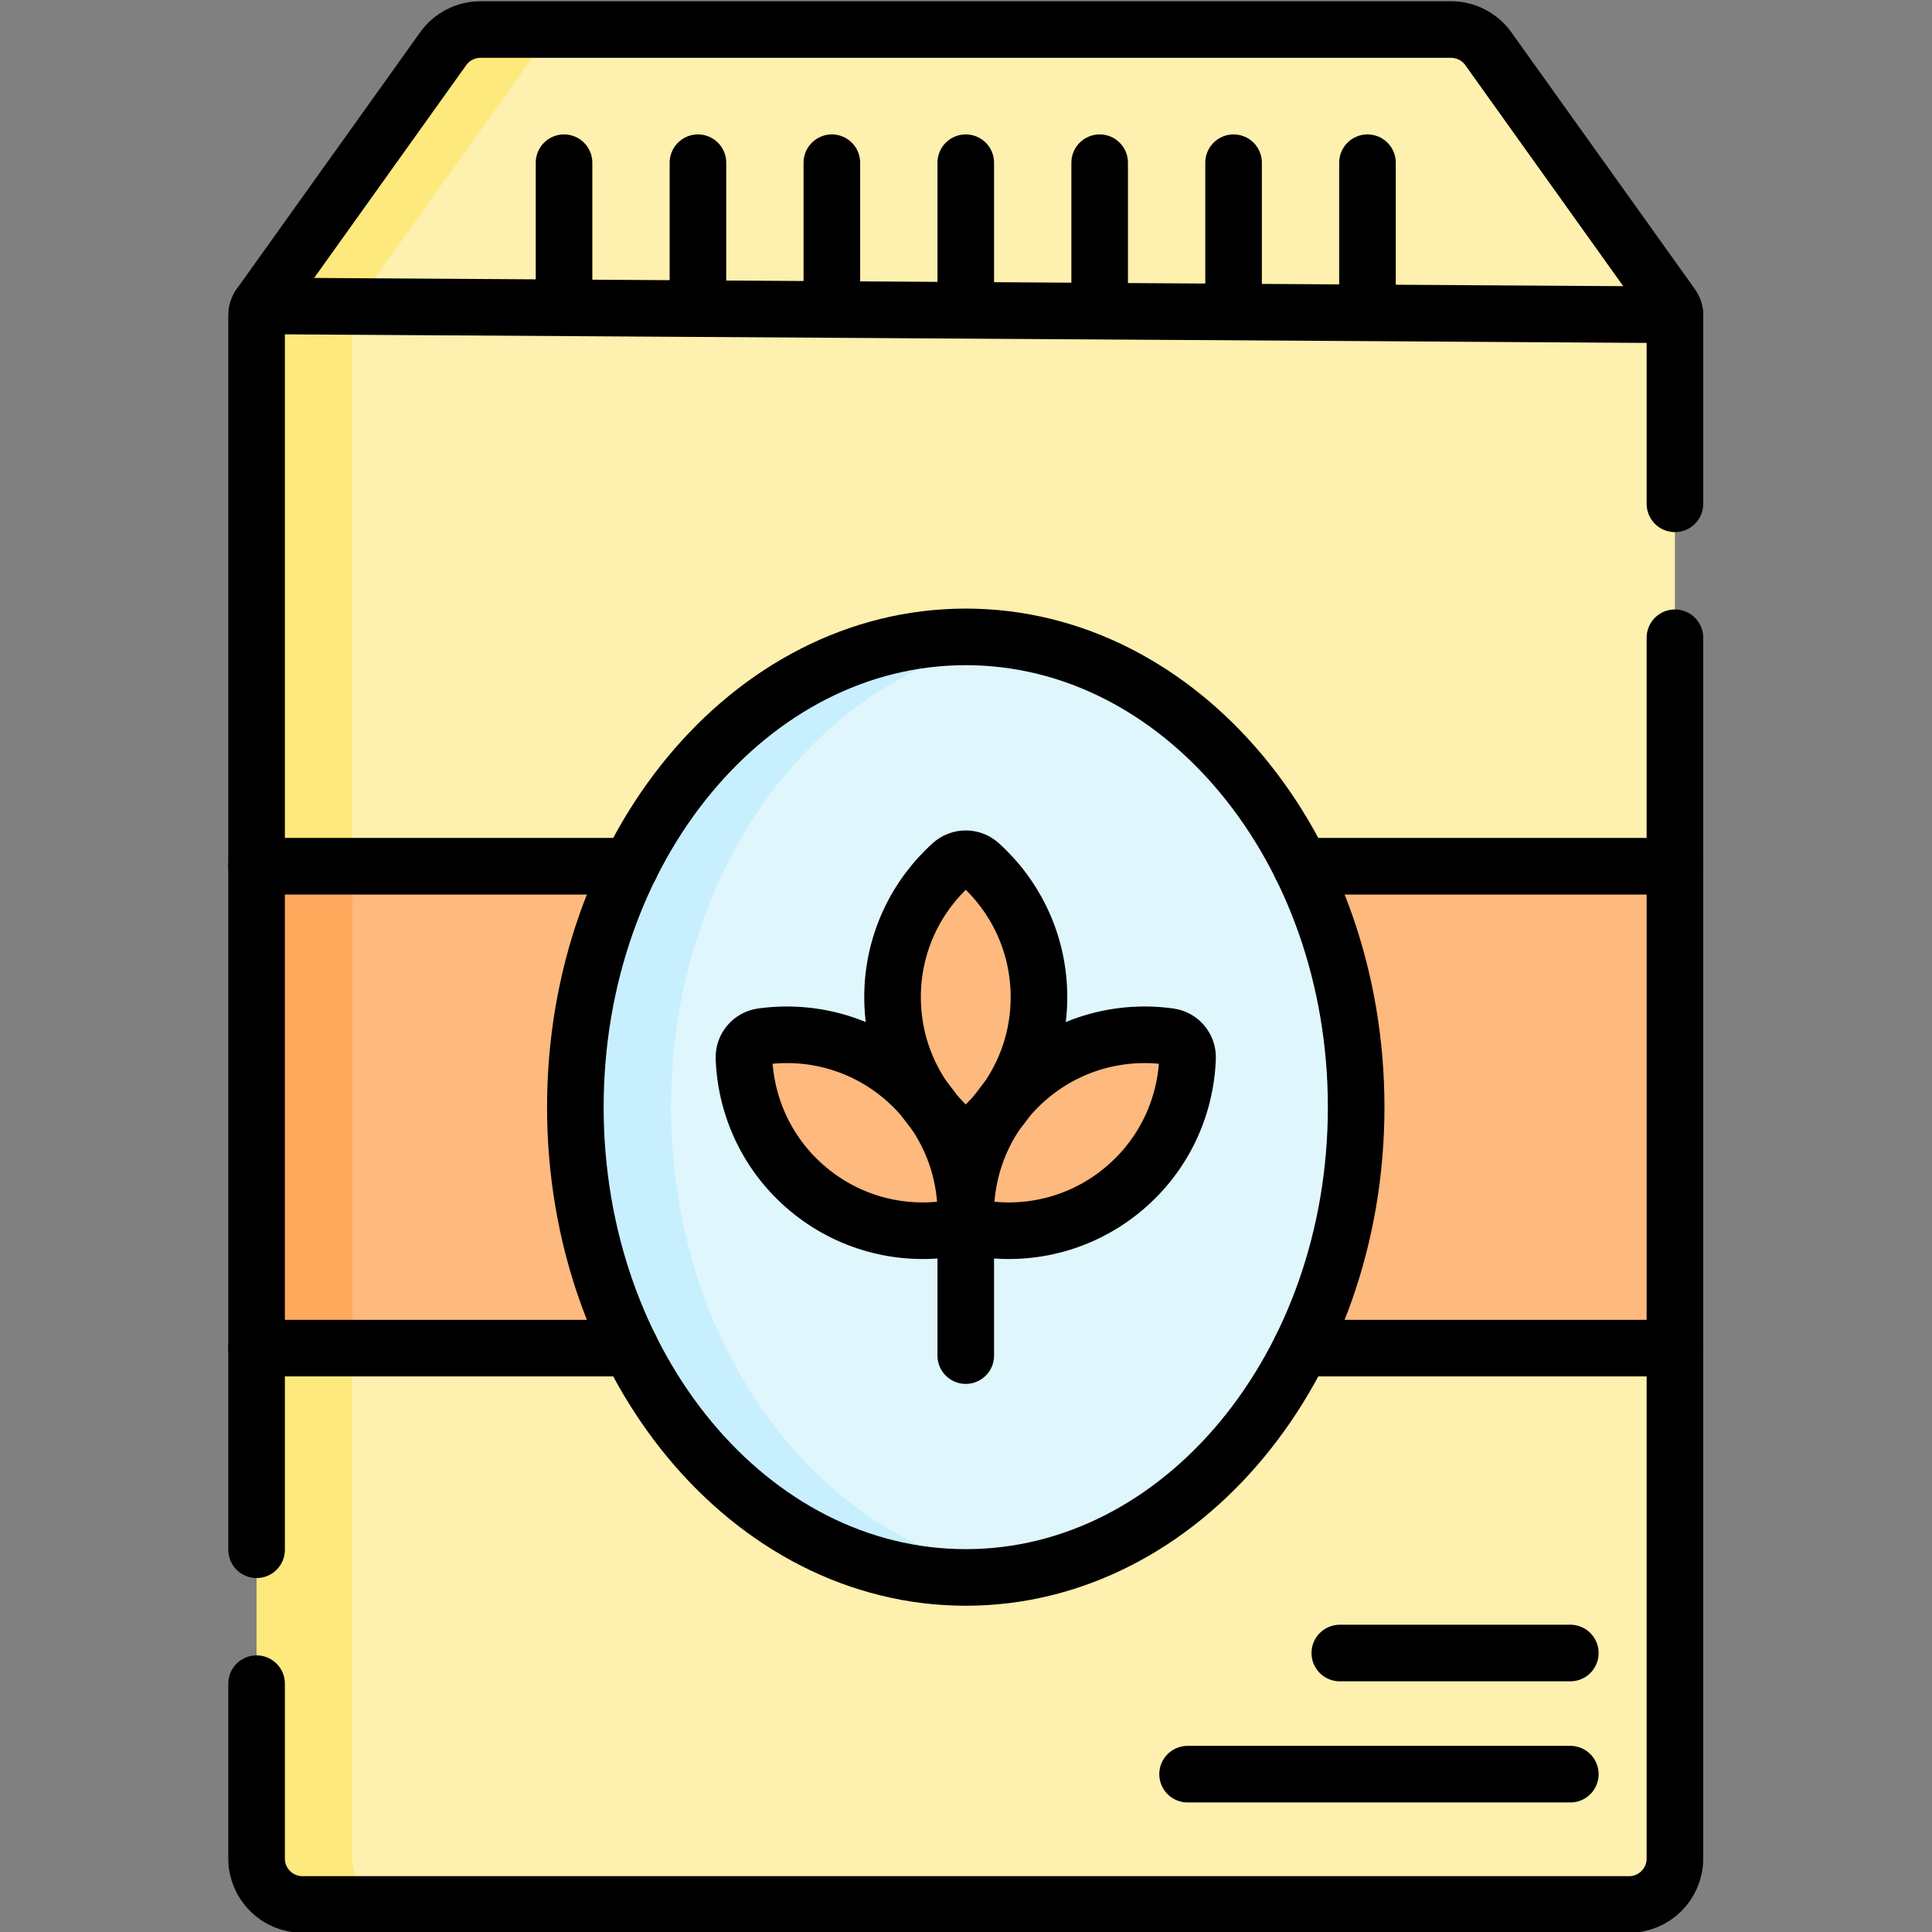 <?xml version="1.0" encoding="UTF-8" standalone="no"?>
<!-- Created with Inkscape (http://www.inkscape.org/) -->

<svg
   version="1.1"
   id="svg6897"
   xml:space="preserve"
   width="682.667"
   height="682.667"
   viewBox="0 0 682.667 682.667"
   xmlns="http://www.w3.org/2000/svg"
   xmlns:svg="http://www.w3.org/2000/svg"><rect x="0" y="0" width="682.667" height="682.667" fill="#808080" stroke="none"/><defs
     id="defs6901"><clipPath
       clipPathUnits="userSpaceOnUse"
       id="clipPath6911"><path
         d="M 0,512 H 512 V 0 H 0 Z"
         id="path6909" /></clipPath></defs><g
     id="g6903"
     transform="matrix(1.333,0,0,-1.333,0,682.667)"><g
       id="g6905"><g
         id="g6907"
         clip-path="url(#clipPath6911)"><g
           id="g6913"
           transform="translate(443.985,428.685)"><path
             d="m 0,0 v -409.215 c 0,-6.723 -5.446,-12.17 -12.17,-12.17 h -351.631 c -6.723,0 -12.17,5.447 -12.17,12.17 V 0 c 0,0.842 0.264,1.673 0.751,2.362 l 48.71,68.162 c 2.282,3.195 5.974,5.091 9.899,5.091 h 257.252 c 3.924,0 7.616,-1.896 9.898,-5.091 L -0.751,2.362 C -0.264,1.673 0,0.842 0,0"
             style="fill:#fef0ae;fill-opacity:1;fill-rule:nonzero;stroke:none"
             id="path6915" /></g><g
           id="g6917"
           transform="translate(152.727,504.3)"><path
             d="m 0,0 c -3.925,0 -7.616,-1.896 -9.897,-5.091 l -48.711,-68.162 c -0.487,-0.689 -0.75,-1.52 -0.75,-2.362 V -484.83 c 0,-6.724 5.446,-12.17 12.17,-12.17 h -25.355 c -6.724,0 -12.17,5.446 -12.17,12.17 v 409.215 c 0,0.842 0.264,1.673 0.751,2.362 l 48.71,68.162 C -32.97,-1.896 -29.278,0 -25.354,0 Z"
             style="fill:#fee97d;fill-opacity:1;fill-rule:nonzero;stroke:none"
             id="path6919" /></g><path
           d="M 443.985,154.77 H 68.014 v 127.743 h 375.971 z"
           style="fill:#fdb97e;fill-opacity:1;fill-rule:nonzero;stroke:none"
           id="path6921" /><path
           d="M 93.369,154.77 H 68.015 v 127.743 h 25.354 z"
           style="fill:#fea95c;fill-opacity:1;fill-rule:nonzero;stroke:none"
           id="path6923" /><g
           id="g6925"
           transform="translate(359.486,218.644)"><path
             d="m 0,0 c 0,-68.848 -46.333,-124.659 -103.486,-124.659 -57.155,0 -103.487,55.811 -103.487,124.659 0,68.848 46.332,124.659 103.487,124.659 C -46.333,124.659 0,68.848 0,0"
             style="fill:#dff6fd;fill-opacity:1;fill-rule:nonzero;stroke:none"
             id="path6927" /></g><g
           id="g6929"
           transform="translate(268.677,94.913)"><path
             d="m 0,0 c -4.158,-0.618 -8.387,-0.933 -12.677,-0.933 -57.158,0 -103.485,55.82 -103.485,124.662 0,68.85 46.327,124.66 103.485,124.66 4.29,0 8.519,-0.315 12.677,-0.933 C -51.175,239.931 -90.808,187.407 -90.808,123.729 -90.808,60.059 -51.175,7.525 0,0"
             style="fill:#c8effe;fill-opacity:1;fill-rule:nonzero;stroke:none"
             id="path6931" /></g><g
           id="g6933"
           transform="translate(236.593,247.815)"><path
             d="m 0,0 c 0,-13.995 6.06,-26.571 15.694,-35.259 2.109,-1.899 5.318,-1.899 7.426,0 9.635,8.688 15.694,21.264 15.694,35.259 0,13.995 -6.059,26.57 -15.694,35.258 -2.108,1.9 -5.317,1.9 -7.426,0 C 6.06,26.57 0,13.995 0,0"
             style="fill:#fdb97e;fill-opacity:1;fill-rule:nonzero;stroke:none"
             id="path6935" /></g><g
           id="g6937"
           transform="translate(214.126,196.994)"><path
             d="m 0,0 c 10.721,-8.996 24.249,-12.438 37.098,-10.641 2.81,0.393 4.874,2.852 4.772,5.688 C 41.408,8.013 35.671,20.737 24.949,29.733 14.229,38.729 0.7,42.171 -12.148,40.374 -14.959,39.981 -17.021,37.522 -16.921,34.687 -16.459,21.722 -10.721,8.996 0,0"
             style="fill:#fdb97e;fill-opacity:1;fill-rule:nonzero;stroke:none"
             id="path6939" /></g><g
           id="g6941"
           transform="translate(272.925,226.727)"><path
             d="m 0,0 c 10.721,8.996 24.249,12.438 37.098,10.641 2.81,-0.393 4.873,-2.852 4.772,-5.688 -0.462,-12.965 -6.2,-25.69 -16.921,-34.686 -10.72,-8.996 -24.249,-12.438 -37.097,-10.641 -2.811,0.393 -4.874,2.852 -4.773,5.687 C -16.459,-21.721 -10.722,-8.995 0,0"
             style="fill:#fdb97e;fill-opacity:1;fill-rule:nonzero;stroke:none"
             id="path6943" /></g><g
           id="g6945"
           transform="translate(68.015,101.323)"><path
             d="m 0,0 v 327.361 c 0,0.841 0.264,1.673 0.751,2.363 l 48.71,68.162 c 2.282,3.194 5.974,5.091 9.898,5.091 h 257.252 c 3.925,0 7.617,-1.897 9.899,-5.091 l 48.71,-68.162 c 0.487,-0.69 0.751,-1.522 0.751,-2.363 v -50.11"
             style="fill:none;stroke:#000000;stroke-width:15;stroke-linecap:round;stroke-linejoin:round;stroke-miterlimit:10;stroke-dasharray:none;stroke-opacity:1"
             id="path6947" /></g><g
           id="g6949"
           transform="translate(443.985,343.079)"><path
             d="m 0,0 v -323.609 c 0,-6.724 -5.446,-12.17 -12.17,-12.17 h -351.631 c -6.723,0 -12.17,5.446 -12.17,12.17 v 46.357"
             style="fill:none;stroke:#000000;stroke-width:15;stroke-linecap:round;stroke-linejoin:round;stroke-miterlimit:10;stroke-dasharray:none;stroke-opacity:1"
             id="path6951" /></g><g
           id="g6953"
           transform="translate(167.119,154.769)"><path
             d="M 0,0 H -99.104"
             style="fill:none;stroke:#000000;stroke-width:15;stroke-linecap:round;stroke-linejoin:round;stroke-miterlimit:10;stroke-dasharray:none;stroke-opacity:1"
             id="path6955" /></g><g
           id="g6957"
           transform="translate(443.985,154.769)"><path
             d="M 0,0 H -99.104"
             style="fill:none;stroke:#000000;stroke-width:15;stroke-linecap:round;stroke-linejoin:round;stroke-miterlimit:10;stroke-dasharray:none;stroke-opacity:1"
             id="path6959" /></g><g
           id="g6961"
           transform="translate(167.119,282.513)"><path
             d="M 0,0 H -99.104"
             style="fill:none;stroke:#000000;stroke-width:15;stroke-linecap:round;stroke-linejoin:round;stroke-miterlimit:10;stroke-dasharray:none;stroke-opacity:1"
             id="path6963" /></g><g
           id="g6965"
           transform="translate(443.985,282.513)"><path
             d="M 0,0 H -99.104"
             style="fill:none;stroke:#000000;stroke-width:15;stroke-linecap:round;stroke-linejoin:round;stroke-miterlimit:10;stroke-dasharray:none;stroke-opacity:1"
             id="path6967" /></g><g
           id="g6969"
           transform="translate(359.486,218.644)"><path
             d="m 0,0 c 0,-68.848 -46.333,-124.659 -103.486,-124.659 -57.154,0 -103.487,55.811 -103.487,124.659 0,68.848 46.333,124.659 103.487,124.659 C -46.333,124.659 0,68.848 0,0 Z"
             style="fill:none;stroke:#000000;stroke-width:15;stroke-linecap:round;stroke-linejoin:round;stroke-miterlimit:10;stroke-dasharray:none;stroke-opacity:1"
             id="path6971" /></g><g
           id="g6973"
           transform="translate(68.769,431.044)"><path
             d="M 0,0 375.217,-2.359"
             style="fill:none;stroke:#000000;stroke-width:15;stroke-linecap:round;stroke-linejoin:round;stroke-miterlimit:10;stroke-dasharray:none;stroke-opacity:1"
             id="path6975" /></g><g
           id="g6977"
           transform="translate(355.15,73.95)"><path
             d="M 0,0 H 61.108"
             style="fill:none;stroke:#000000;stroke-width:15;stroke-linecap:round;stroke-linejoin:round;stroke-miterlimit:10;stroke-dasharray:none;stroke-opacity:1"
             id="path6979" /></g><g
           id="g6981"
           transform="translate(314.799,41.842)"><path
             d="M 0,0 H 101.46"
             style="fill:none;stroke:#000000;stroke-width:15;stroke-linecap:round;stroke-linejoin:round;stroke-miterlimit:10;stroke-dasharray:none;stroke-opacity:1"
             id="path6983" /></g><g
           id="g6985"
           transform="translate(256,431.067)"><path
             d="M 0,0 V 37.931"
             style="fill:none;stroke:#000000;stroke-width:15;stroke-linecap:round;stroke-linejoin:round;stroke-miterlimit:10;stroke-dasharray:none;stroke-opacity:1"
             id="path6987" /></g><g
           id="g6989"
           transform="translate(220.505,431.067)"><path
             d="M 0,0 V 37.931"
             style="fill:none;stroke:#000000;stroke-width:15;stroke-linecap:round;stroke-linejoin:round;stroke-miterlimit:10;stroke-dasharray:none;stroke-opacity:1"
             id="path6991" /></g><g
           id="g6993"
           transform="translate(185.009,431.067)"><path
             d="M 0,0 V 37.931"
             style="fill:none;stroke:#000000;stroke-width:15;stroke-linecap:round;stroke-linejoin:round;stroke-miterlimit:10;stroke-dasharray:none;stroke-opacity:1"
             id="path6995" /></g><g
           id="g6997"
           transform="translate(149.513,431.067)"><path
             d="M 0,0 V 37.931"
             style="fill:none;stroke:#000000;stroke-width:15;stroke-linecap:round;stroke-linejoin:round;stroke-miterlimit:10;stroke-dasharray:none;stroke-opacity:1"
             id="path6999" /></g><g
           id="g7001"
           transform="translate(291.496,431.067)"><path
             d="M 0,0 V 37.931"
             style="fill:none;stroke:#000000;stroke-width:15;stroke-linecap:round;stroke-linejoin:round;stroke-miterlimit:10;stroke-dasharray:none;stroke-opacity:1"
             id="path7003" /></g><g
           id="g7005"
           transform="translate(362.487,431.067)"><path
             d="M 0,0 V 37.931"
             style="fill:none;stroke:#000000;stroke-width:15;stroke-linecap:round;stroke-linejoin:round;stroke-miterlimit:10;stroke-dasharray:none;stroke-opacity:1"
             id="path7007" /></g><g
           id="g7009"
           transform="translate(326.991,431.067)"><path
             d="M 0,0 V 37.931"
             style="fill:none;stroke:#000000;stroke-width:15;stroke-linecap:round;stroke-linejoin:round;stroke-miterlimit:10;stroke-dasharray:none;stroke-opacity:1"
             id="path7011" /></g><g
           id="g7013"
           transform="translate(256,152.789)"><path
             d="M 0,0 V 58.35"
             style="fill:none;stroke:#000000;stroke-width:15;stroke-linecap:round;stroke-linejoin:round;stroke-miterlimit:10;stroke-dasharray:none;stroke-opacity:1"
             id="path7015" /></g><g
           id="g7017"
           transform="translate(236.593,247.815)"><path
             d="m 0,0 c 0,-13.995 6.06,-26.571 15.694,-35.259 2.109,-1.899 5.318,-1.899 7.426,0 9.635,8.688 15.694,21.264 15.694,35.259 0,13.995 -6.059,26.57 -15.694,35.258 -2.108,1.9 -5.317,1.9 -7.426,0 C 6.06,26.57 0,13.995 0,0 Z"
             style="fill:none;stroke:#000000;stroke-width:15;stroke-linecap:round;stroke-linejoin:round;stroke-miterlimit:10;stroke-dasharray:none;stroke-opacity:1"
             id="path7019" /></g><g
           id="g7021"
           transform="translate(214.126,196.994)"><path
             d="m 0,0 c 10.721,-8.996 24.249,-12.438 37.098,-10.641 2.81,0.393 4.874,2.852 4.772,5.688 C 41.408,8.013 35.671,20.737 24.949,29.733 14.229,38.729 0.7,42.171 -12.148,40.374 -14.959,39.981 -17.021,37.522 -16.921,34.687 -16.459,21.722 -10.721,8.996 0,0 Z"
             style="fill:none;stroke:#000000;stroke-width:15;stroke-linecap:round;stroke-linejoin:round;stroke-miterlimit:10;stroke-dasharray:none;stroke-opacity:1"
             id="path7023" /></g><g
           id="g7025"
           transform="translate(272.925,226.727)"><path
             d="m 0,0 c 10.721,8.996 24.249,12.438 37.098,10.641 2.81,-0.393 4.873,-2.852 4.772,-5.688 -0.462,-12.965 -6.2,-25.69 -16.921,-34.686 -10.72,-8.996 -24.249,-12.438 -37.097,-10.641 -2.811,0.393 -4.874,2.852 -4.773,5.687 C -16.459,-21.721 -10.722,-8.995 0,0 Z"
             style="fill:none;stroke:#000000;stroke-width:15;stroke-linecap:round;stroke-linejoin:round;stroke-miterlimit:10;stroke-dasharray:none;stroke-opacity:1"
             id="path7027" /></g></g></g></g></svg>
